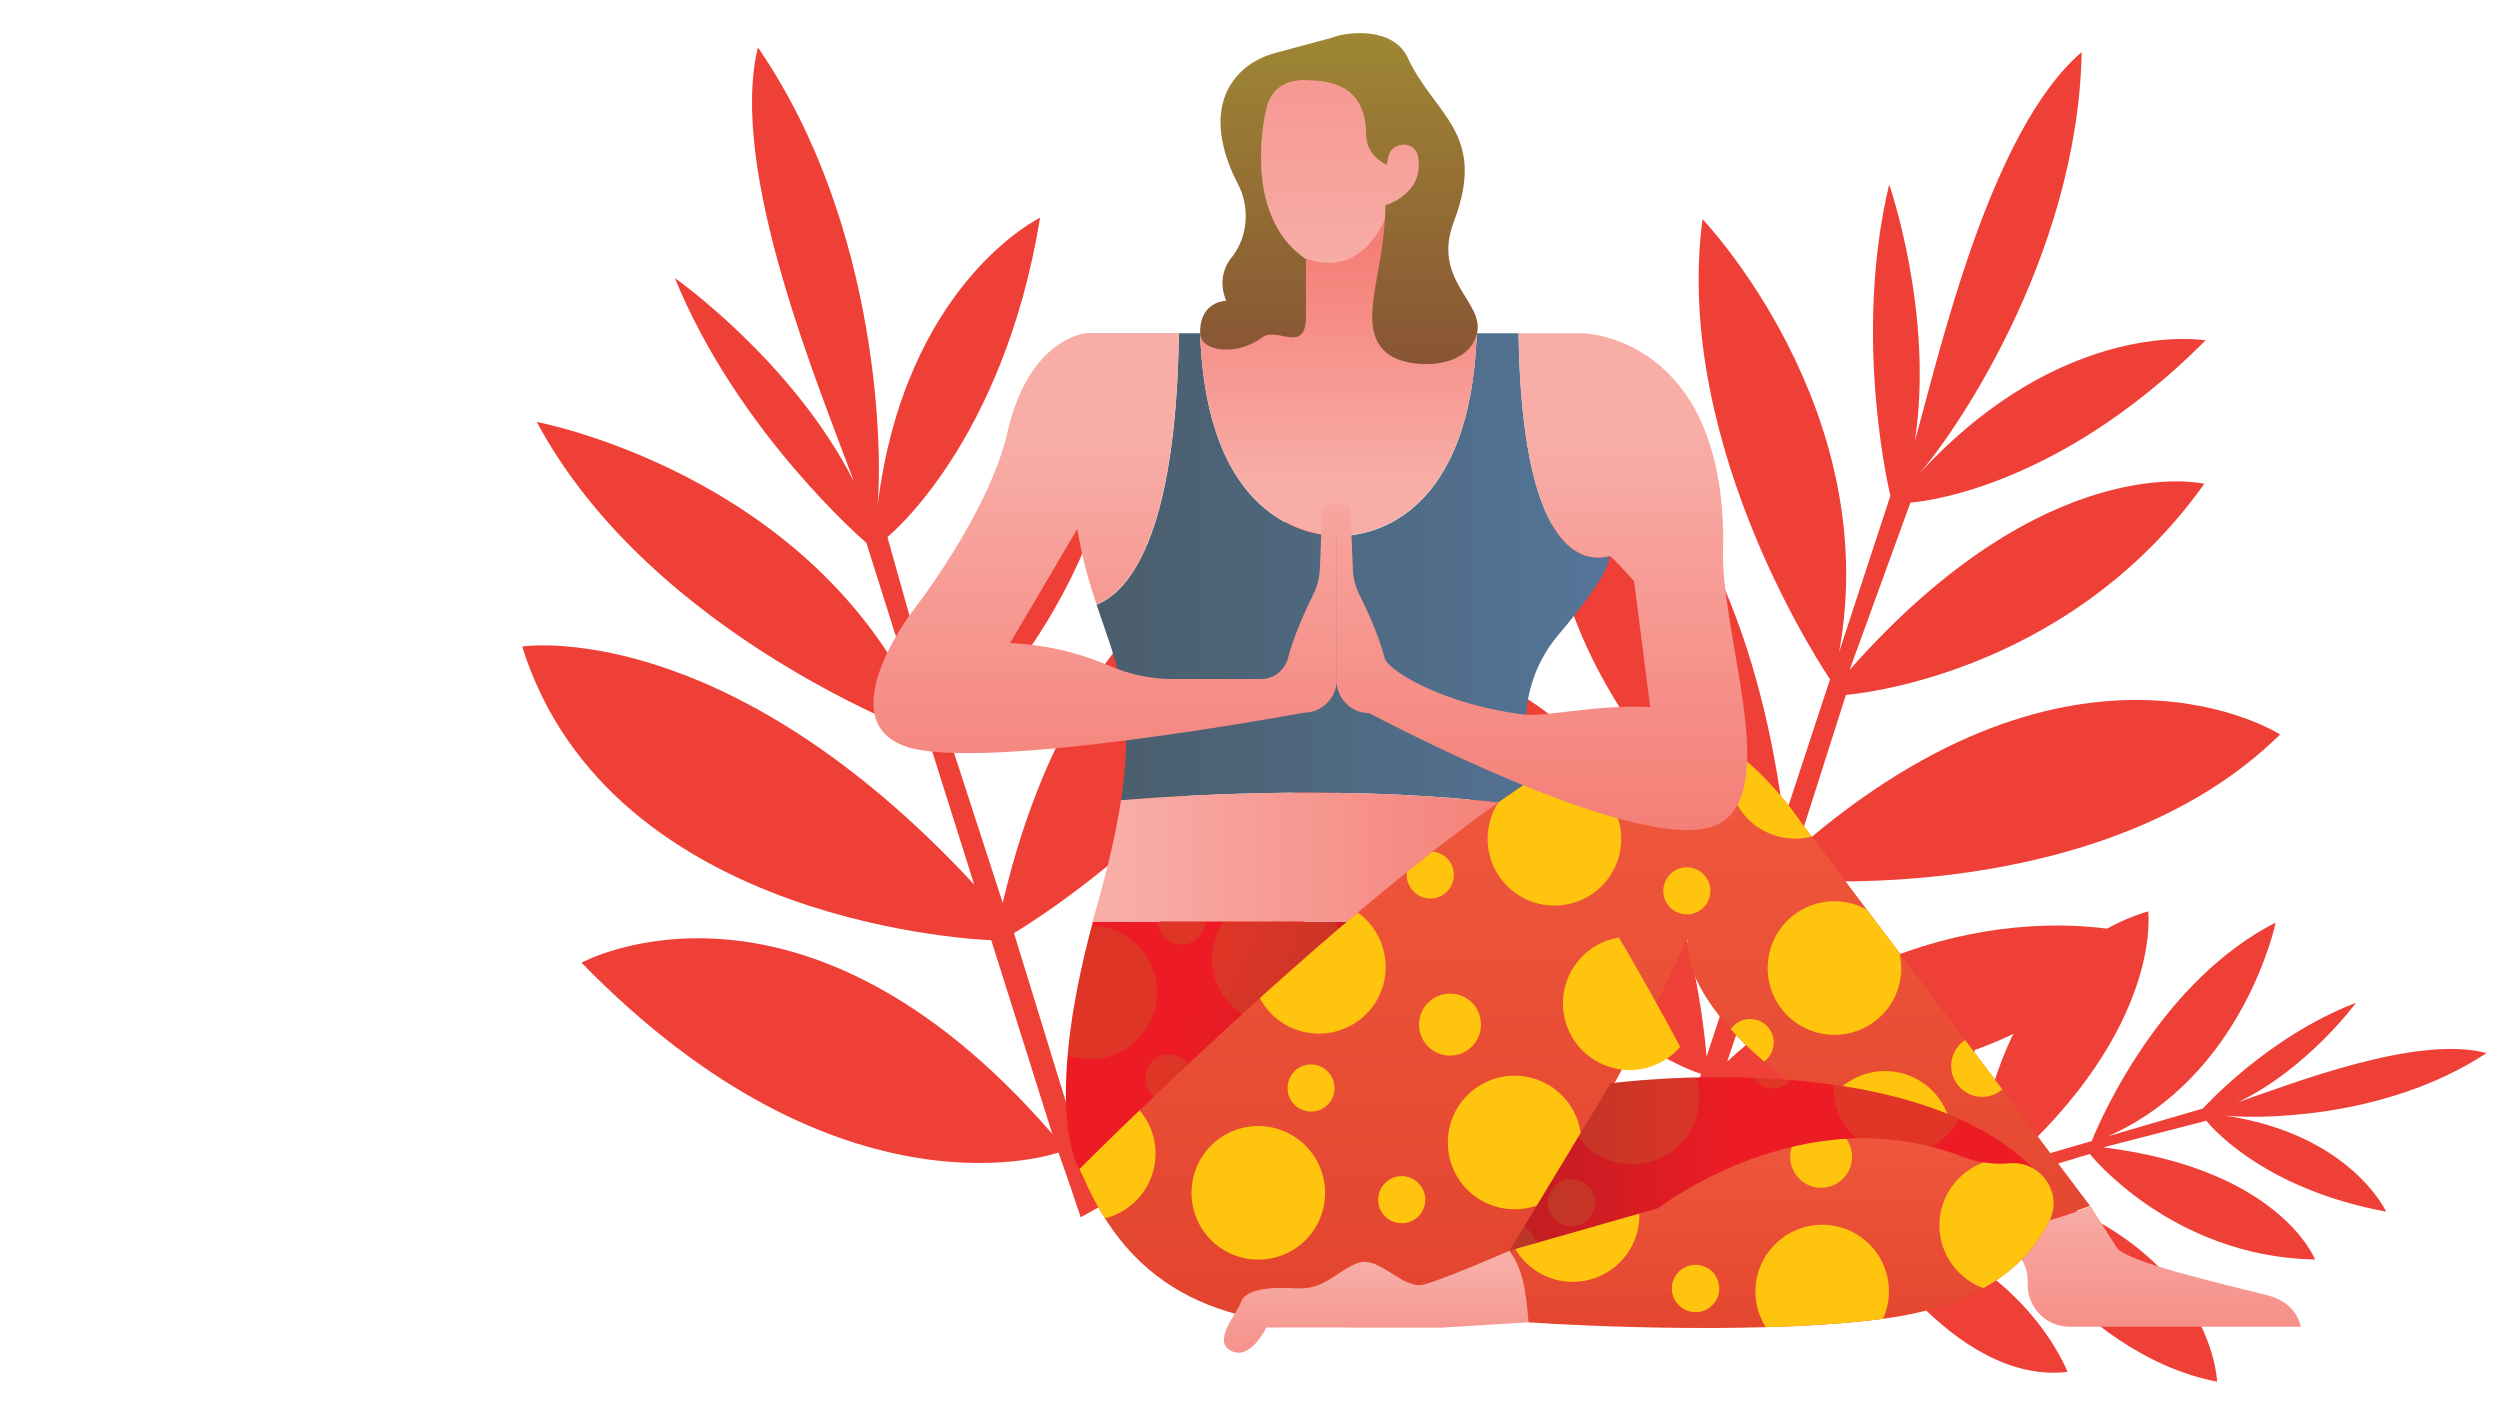 <?xml version="1.0" encoding="utf-8"?>
<!-- Generator: Adobe Illustrator 24.1.1, SVG Export Plug-In . SVG Version: 6.00 Build 0)  -->
<svg version="1.1" id="Layer_1" xmlns="http://www.w3.org/2000/svg" xmlns:xlink="http://www.w3.org/1999/xlink" x="0px" y="0px"
	 viewBox="0 0 102.32 58" enable-background="new 0 0 102.32 58" xml:space="preserve">
<g>
	<g>
		<path fill="#EF4037" d="M40.57,38.48l2.5,7.93C32.75,34.5,23.8,39.4,23.8,39.4c10.66,10.95,19.52,7.77,19.52,7.77
			s0.43,1.19,0.91,2.65l1.22-0.68c-0.28-0.71-0.6-1.49-0.98-2.34c0,0,11.27-6.97,10.12-15.23c0,0-8.36,3.36-10.66,14.52l-2.43-7.9
			c0,0,11.74-6.88,13.54-17.39c0,0-10.33,0.52-14,16.15l-2.16-6.65c0,0,7.26-6.04,7.23-16.35c0,0-6.44,2.63-7.72,15.4l-2.07-7.37
			c0,0,4.74-3.81,6.25-13.07c0,0-5.55,2.68-6.66,11.85c0.21-1.93,0.18-11.44-4.89-18.82c-1.22,5.03,2.51,13.91,3.93,17.77
			c-2.51-4.95-7.33-8.33-7.33-8.33c2.59,6.35,7.84,10.84,7.84,10.84l2.13,6.75c-4.54-9.63-15.62-11.7-15.62-11.7
			c4.71,8.8,15.99,12.87,15.99,12.87l1.91,6.06c-10.23-11.03-18.5-9.74-18.5-9.74C24.99,38.01,40.57,38.48,40.57,38.48z"/>
		<path fill="#EF4037" d="M22.88,18.18c0,0,10.28,8.68,14.66,11.35C37.54,29.53,27.33,20.95,22.88,18.18z"/>
		<path fill="#EF4037" d="M28.29,12.28c0,0,4.31,6.62,7.02,8.97C35.31,21.26,31.73,16.57,28.29,12.28z"/>
		<path fill="#EF4037" d="M42.18,9.49c0,0-5.04,7.74-6.15,11.98C36.03,21.47,41.22,11.14,42.18,9.49z"/>
		<path fill="#EF4037" d="M45.71,14.63c0,0-6,10.36-7.04,15.22C38.67,29.85,45.4,15.28,45.71,14.63z"/>
		<path fill="#EF4037" d="M54.31,21.5c0,0-9.85,9.05-13.17,16.16C41.13,37.67,49.72,26.21,54.31,21.5z"/>
		<path fill="#EF4037" d="M22.06,26.99c0,0,10.71,9.65,18.42,10.69C40.49,37.68,31.48,34.71,22.06,26.99z"/>
		<path fill="#EF4037" d="M44.35,46.34c0,0,5.91-10.04,9.72-13.56C54.08,32.79,45.3,45.25,44.35,46.34z"/>
		<path fill="#EF4037" d="M24.4,39.62c0,0,12.37,6.56,18.78,7.23C43.18,46.85,24.95,40.27,24.4,39.62z"/>
		<path fill="#EF4037" d="M31.26,3.4c0,0,2.91,12.36,4.15,15.58C35.41,18.98,33.52,9.77,31.26,3.4z"/>
	</g>
	<g>
		<path fill="#EF4037" d="M72.32,35.71l-2.47,7.53c-1.38-14.95-11.02-16.13-11.02-16.13C61,41.49,69.62,43.95,69.62,43.95
			s-0.33,1.16-0.77,2.56l1.32,0.15c0.18-0.7,0.36-1.48,0.54-2.35c0,0,12.58,0.86,16.28-6.17c0,0-8.33-2.04-16.3,5.31L73.19,36
			c0,0,12.9,1.19,20.13-5.94c0,0-8.28-5.33-19.79,4.72l2.02-6.34c0,0,8.97-0.64,14.67-8.64c0,0-6.44-1.54-14.52,7.62l2.49-6.85
			c0,0,5.78-0.31,12.08-6.64c0,0-5.78-1.01-11.73,5.47c1.23-1.37,6.49-8.74,6.66-17.27c-3.74,3.21-5.78,12.15-6.83,15.93
			c0.8-5.22-1.05-10.51-1.05-10.51c-1.52,6.35,0.05,12.74,0.05,12.74l-2.1,6.4c1.83-9.97-5.59-17.72-5.59-17.72
			c-1.24,9.42,5.22,18.83,5.22,18.83l-1.89,5.75c-1.79-14.21-8.91-17.8-8.91-17.8C60.53,26.7,72.32,35.71,72.32,35.71z"/>
		<path fill="#EF4037" d="M69.89,10.19c0,0,3.13,12.42,5.04,16.92C74.94,27.1,71.8,14.8,69.89,10.19z"/>
		<path fill="#EF4037" d="M77.35,8.63c0,0-0.34,7.51,0.45,10.84C77.8,19.47,77.64,13.86,77.35,8.63z"/>
		<path fill="#EF4037" d="M89.65,14.18c0,0-8.19,3.19-11.4,5.86C78.24,20.03,87.99,14.93,89.65,14.18z"/>
		<path fill="#EF4037" d="M89.53,20.11c0,0-10.4,4.68-13.89,7.86C75.64,27.98,88.93,20.44,89.53,20.11z"/>
		<path fill="#EF4037" d="M92.36,30.2c0,0-12.64,1.53-19.16,5.19C73.2,35.39,86.21,31.29,92.36,30.2z"/>
		<path fill="#EF4037" d="M64.37,16.55c0,0,2.93,13.4,8.32,18.49C72.69,35.05,67.38,27.74,64.37,16.55z"/>
		<path fill="#EF4037" d="M70.88,43.89c0,0,10.14-4.48,15.05-5.09C85.93,38.8,72.22,43.57,70.88,43.89z"/>
		<path fill="#EF4037" d="M59.17,27.62c0,0,5.93,11.94,10.51,16.01C69.69,43.63,59.24,28.43,59.17,27.62z"/>
		<path fill="#EF4037" d="M84.58,3.4c0,0-4.61,11.18-5.44,14.35C79.15,17.76,82.8,9.59,84.58,3.4z"/>
	</g>
	<g>
		<path fill="#EF4037" d="M80.86,48.11l-4.55,1.32c6.91-5.73,4.24-10.89,4.24-10.89c-6.37,5.93-4.67,11.01-4.67,11.01
			s-0.68,0.23-1.52,0.48l0.37,0.7c0.41-0.15,0.85-0.32,1.34-0.53c0,0,3.83,6.5,8.55,5.95c0,0-1.81-4.8-8.13-6.25l4.52-1.28
			c0,0,3.77,6.77,9.73,7.93c0,0-0.16-5.89-9.02-8.17l3.81-1.15c0,0,3.35,4.21,9.22,4.32c0,0-1.42-3.7-8.67-4.59l4.22-1.09
			c0,0,2.11,2.75,7.36,3.72c0,0-1.46-3.19-6.66-3.94c1.09,0.14,6.51,0.25,10.77-2.55c-2.85-0.76-7.95,1.25-10.17,2.01
			c2.85-1.37,4.83-4.07,4.83-4.07c-3.65,1.4-6.27,4.33-6.27,4.33l-3.87,1.13c5.54-2.46,6.85-8.74,6.85-8.74
			c-5.07,2.57-7.53,8.94-7.53,8.94l-3.47,1.01c6.41-5.68,5.78-10.41,5.78-10.41C81.32,39.25,80.86,48.11,80.86,48.11z"/>
		<path fill="#EF4037" d="M92.63,38.29c0,0-5.07,5.74-6.64,8.2C85.99,46.49,91,40.79,92.63,38.29z"/>
		<path fill="#EF4037" d="M95.92,41.44c0,0-3.82,2.37-5.2,3.89C90.73,45.33,93.44,43.35,95.92,41.44z"/>
		<path fill="#EF4037" d="M97.34,49.39c0,0-4.34-2.97-6.74-3.65C90.6,45.74,96.41,48.82,97.34,49.39z"/>
		<path fill="#EF4037" d="M94.37,51.33c0,0-5.82-3.55-8.58-4.2C85.79,47.14,94.01,51.15,94.37,51.33z"/>
		<path fill="#EF4037" d="M90.35,56.14c0,0-5.03-5.72-9.04-7.7C81.31,48.44,87.73,53.47,90.35,56.14z"/>
		<path fill="#EF4037" d="M87.63,37.72c0,0-5.62,5.98-6.32,10.35C81.31,48.07,83.12,42.98,87.63,37.72z"/>
		<path fill="#EF4037" d="M76.33,50.17c0,0,5.64,3.49,7.6,5.7C83.93,55.87,76.95,50.72,76.33,50.17z"/>
		<path fill="#EF4037" d="M80.41,38.89c0,0-3.89,6.96-4.35,10.6C76.06,49.49,80.03,39.2,80.41,38.89z"/>
		<path fill="#EF4037" d="M100.94,43.25c0,0-7.07,1.5-8.92,2.17C92.02,45.41,97.29,44.46,100.94,43.25z"/>
	</g>
	<g>
		<g>
			<defs>
				<path id="XMLID_10_" d="M44.18,47.86l12.08-10.14H44.73C42.62,45.58,44.18,47.86,44.18,47.86z"/>
			</defs>
			<linearGradient id="XMLID_2_" gradientUnits="userSpaceOnUse" x1="59.85" y1="46.985" x2="48.593" y2="42.075">
				<stop  offset="0" style="stop-color:#A41D21"/>
				<stop  offset="1" style="stop-color:#ED1C24"/>
			</linearGradient>
			<use xlink:href="#XMLID_10_"  overflow="visible" fill="url(#XMLID_2_)"/>
			<clipPath id="XMLID_3_">
				<use xlink:href="#XMLID_10_"  overflow="visible"/>
			</clipPath>
			<circle opacity="0.2" clip-path="url(#XMLID_3_)" fill="#A89C34" cx="56.71" cy="42.72" r="0.97"/>
			<path opacity="0.2" clip-path="url(#XMLID_3_)" fill="#A89C34" d="M49.33,37.69c0,0.53-0.43,0.97-0.97,0.97s-0.97-0.43-0.97-0.97
				c0-0.53,0.43-0.97,0.97-0.97S49.33,37.15,49.33,37.69z"/>
			<path opacity="0.2" clip-path="url(#XMLID_3_)" fill="#A89C34" d="M48.82,44.12c0,0.53-0.43,0.97-0.97,0.97
				c-0.53,0-0.97-0.43-0.97-0.97s0.43-0.97,0.97-0.97C48.38,43.15,48.82,43.59,48.82,44.12z"/>
			<path opacity="0.2" clip-path="url(#XMLID_3_)" fill="#A89C34" d="M55.07,39.23c0,1.51-1.22,2.73-2.73,2.73
				c-1.51,0-2.73-1.22-2.73-2.73s1.22-2.73,2.73-2.73C53.85,36.5,55.07,37.72,55.07,39.23z"/>
			<path opacity="0.2" clip-path="url(#XMLID_3_)" fill="#A89C34" d="M55.76,46.13c0,1.51-1.22,2.73-2.73,2.73
				c-1.51,0-2.73-1.22-2.73-2.73c0-1.51,1.22-2.73,2.73-2.73C54.54,43.39,55.76,44.62,55.76,46.13z"/>
			<path opacity="0.2" clip-path="url(#XMLID_3_)" fill="#A89C34" d="M47.35,40.62c0,1.51-1.22,2.73-2.73,2.73
				c-1.51,0-2.73-1.22-2.73-2.73c0-1.51,1.22-2.73,2.73-2.73C46.13,37.88,47.35,39.11,47.35,40.62z"/>
		</g>
		<linearGradient id="SVGID_1_" gradientUnits="userSpaceOnUse" x1="44.881" y1="23.278" x2="65.864" y2="23.278">
			<stop  offset="0" style="stop-color:#4A5D6B"/>
			<stop  offset="1" style="stop-color:#547699"/>
		</linearGradient>
		<path fill="url(#SVGID_1_)" d="M61.98,32.92l0.47-0.4v-2.9c0-1.32,0.46-2.6,1.31-3.61c0.99-1.17,2.16-2.69,2.1-3.25
			c-0.95,0.25-3.57,0.11-3.71-9.12h-1.71c-0.29,8.69-5.66,8.29-5.66,8.29s-5.37,0.39-5.66-8.29h-0.87
			c-0.11,8.46-2.11,10.61-3.37,11.11c0.79,2.36,1.61,4.01,1,8.01C48.99,32.5,55.63,32.13,61.98,32.92z"/>
		<linearGradient id="SVGID_2_" gradientUnits="userSpaceOnUse" x1="66.758" y1="35.079" x2="45.824" y2="35.079">
			<stop  offset="0" style="stop-color:#F3736B"/>
			<stop  offset="1" style="stop-color:#F8ADA7"/>
		</linearGradient>
		<path fill="url(#SVGID_2_)" d="M45.88,32.75c-0.18,1.2-0.5,2.61-0.98,4.32c-0.06,0.22-0.12,0.43-0.18,0.64h11.54l5.71-4.79
			C55.63,32.13,48.99,32.5,45.88,32.75z"/>
		<linearGradient id="SVGID_3_" gradientUnits="userSpaceOnUse" x1="54.782" y1="7.622" x2="54.782" y2="19.68">
			<stop  offset="0" style="stop-color:#F3736B"/>
			<stop  offset="1" style="stop-color:#F8ADA7"/>
		</linearGradient>
		<path fill="url(#SVGID_3_)" d="M56.7,13.63V8.41h-3.87v5.22h-3.71c0.29,8.69,5.66,8.29,5.66,8.29s5.37,0.39,5.66-8.29H56.7z"/>
		<g>
			<linearGradient id="SVGID_4_" gradientUnits="userSpaceOnUse" x1="54.867" y1="-10.947" x2="54.867" y2="11.115">
				<stop  offset="0" style="stop-color:#F3736B"/>
				<stop  offset="1" style="stop-color:#F8ADA7"/>
			</linearGradient>
			<path fill="url(#SVGID_4_)" d="M51.86,4.3c0,0-1.04,3.82,1.12,6.06c0,0,2.54,1.64,3.86-1.74c0,0,1.64-0.67,1.23-2.31
				c-0.33-1.32-1.33-0.3-1.34,0.3V3.1l-4.44-0.08L51.86,4.3z"/>
			<linearGradient id="SVGID_5_" gradientUnits="userSpaceOnUse" x1="54.796" y1="16.622" x2="54.796" y2="-4.267">
				<stop  offset="0" style="stop-color:#854E34"/>
				<stop  offset="1" style="stop-color:#A89C34"/>
			</linearGradient>
			<path fill="url(#SVGID_5_)" d="M52.22,2.16l2.27-0.61c0.64-0.26,2.53-0.47,3.13,0.82c1.09,2.35,3.26,3.08,1.89,6.68
				c-0.93,2.42,1.25,3.3,0.94,4.59c-0.36,1.53-2.85,1.5-3.69,0.81c-1.31-1.08-0.06-3.27-0.06-6.05c0,0,1.64-0.46,1.33-2.03
				c-0.12-0.59-1.01-0.6-1.19-0.02c-0.03,0.11-0.06,0.24-0.08,0.39c0,0-0.85-0.33-0.85-1.26s-0.33-2.19-2.34-2.19
				c0,0-1.45-0.22-1.74,1.17c0,0-1.09,4.32,1.62,6.15v2.32c0,1.62-1.17,0.4-1.81,0.89c-1,0.76-2.51,0.58-2.52-0.18
				c-0.03-1.33,1.07-1.33,1.07-1.33s-0.47-0.9,0.21-1.77c0.01-0.01,0.02-0.02,0.03-0.03c0.65-0.85,0.73-2.02,0.24-2.97
				C50.12,6.49,49.35,4.44,50.73,3C51.13,2.58,51.66,2.31,52.22,2.16z"/>
		</g>
		<g>
			<defs>
				<path id="XMLID_9_" d="M73.7,33.64c0,0-3.34-5.09-6.87-3.91c-6.95,2.32-22.65,18.12-22.65,18.12s0.07,0.12,0.16,0.33
					c2.29,5.3,6.54,6.14,11.28,6.14h3.47c3.75-2.55,9.98-15.89,9.98-15.89s-0.64,2.95,6.23,7.27l6,4.37
					c1.23,0.01,2.83-0.13,4.24-0.72L73.7,33.64z"/>
			</defs>
			<linearGradient id="XMLID_4_" gradientUnits="userSpaceOnUse" x1="64.864" y1="55.042" x2="64.864" y2="27.62">
				<stop  offset="0" style="stop-color:#E2432D"/>
				<stop  offset="1" style="stop-color:#F15C3F"/>
			</linearGradient>
			<use xlink:href="#XMLID_9_"  overflow="visible" fill="url(#XMLID_4_)"/>
			<clipPath id="XMLID_5_">
				<use xlink:href="#XMLID_9_"  overflow="visible"/>
			</clipPath>
			<path clip-path="url(#XMLID_5_)" fill="#FFC40D" d="M54.14,49.53c-0.39,1.46-1.89,2.32-3.35,1.93c-1.46-0.39-2.32-1.89-1.93-3.35
				c0.39-1.46,1.89-2.32,3.35-1.93C53.67,46.58,54.53,48.07,54.14,49.53z"/>
			<path clip-path="url(#XMLID_5_)" fill="#FFC40D" d="M47.2,47.92c-0.39,1.46-1.89,2.32-3.35,1.93c-1.46-0.39-2.32-1.89-1.93-3.35
				s1.89-2.32,3.35-1.93C46.73,44.97,47.59,46.47,47.2,47.92z"/>
			<path clip-path="url(#XMLID_5_)" fill="#FFC40D" d="M64.63,47.47c-0.39,1.46-1.89,2.32-3.35,1.93c-1.46-0.39-2.32-1.89-1.93-3.35
				c0.39-1.46,1.89-2.32,3.35-1.93C64.15,44.51,65.02,46.01,64.63,47.47z"/>
			<path clip-path="url(#XMLID_5_)" fill="#FFC40D" d="M76.12,32.3c-0.39,1.46-1.89,2.32-3.35,1.93c-1.46-0.39-2.32-1.89-1.93-3.35
				s1.89-2.32,3.35-1.93C75.65,29.34,76.51,30.84,76.12,32.3z"/>
			<path clip-path="url(#XMLID_5_)" fill="#FFC40D" d="M60.57,42.26c-0.18,0.68-0.88,1.08-1.55,0.9c-0.68-0.18-1.08-0.88-0.9-1.55
				c0.18-0.68,0.88-1.08,1.55-0.9C60.35,40.88,60.75,41.58,60.57,42.26z"/>
			<path clip-path="url(#XMLID_5_)" fill="#FFC40D" d="M82.35,43.95c-0.18,0.68-0.88,1.08-1.55,0.9c-0.68-0.18-1.08-0.88-0.9-1.55
				c0.18-0.68,0.88-1.08,1.55-0.9C82.13,42.58,82.54,43.28,82.35,43.95z"/>
			<path clip-path="url(#XMLID_5_)" fill="#FFC40D" d="M56.62,40.28c-0.39,1.46-1.89,2.32-3.35,1.93c-1.46-0.39-2.32-1.89-1.93-3.35
				c0.39-1.46,1.89-2.32,3.35-1.93C56.14,37.32,57.01,38.82,56.62,40.28z"/>
			<path clip-path="url(#XMLID_5_)" fill="#FFC40D" d="M58.3,49.35c-0.14,0.52-0.67,0.82-1.18,0.68c-0.52-0.14-0.82-0.67-0.68-1.18
				c0.14-0.52,0.67-0.82,1.18-0.68C58.13,48.31,58.44,48.84,58.3,49.35z"/>
			<path clip-path="url(#XMLID_5_)" fill="#FFC40D" d="M54.59,44.78c-0.14,0.52-0.67,0.82-1.18,0.68c-0.52-0.14-0.82-0.67-0.68-1.18
				c0.14-0.52,0.67-0.82,1.18-0.68C54.42,43.74,54.72,44.27,54.59,44.78z"/>
			<path clip-path="url(#XMLID_5_)" fill="#FFC40D" d="M59.47,36.06c-0.14,0.52-0.67,0.82-1.18,0.68c-0.52-0.14-0.82-0.67-0.68-1.18
				c0.14-0.52,0.67-0.82,1.18-0.68C59.31,35.02,59.61,35.55,59.47,36.06z"/>
			<path clip-path="url(#XMLID_5_)" fill="#FFC40D" d="M69.97,36.71c-0.14,0.52-0.67,0.82-1.18,0.68c-0.52-0.14-0.82-0.67-0.68-1.18
				c0.14-0.52,0.67-0.82,1.18-0.68C69.8,35.67,70.11,36.2,69.97,36.71z"/>
			<path clip-path="url(#XMLID_5_)" fill="#FFC40D" d="M72.56,42.92c-0.14,0.52-0.67,0.82-1.18,0.68c-0.52-0.14-0.82-0.67-0.68-1.18
				c0.14-0.52,0.67-0.82,1.18-0.68C72.39,41.87,72.7,42.4,72.56,42.92z"/>
			<path clip-path="url(#XMLID_5_)" fill="#FFC40D" d="M66.26,35.04c-0.39,1.46-1.89,2.32-3.35,1.93c-1.46-0.39-2.32-1.89-1.93-3.35
				c0.39-1.46,1.89-2.32,3.35-1.93C65.78,32.09,66.65,33.59,66.26,35.04z"/>
			
				<ellipse transform="matrix(0.556 -0.831 0.831 0.556 -4.513 73.671)" clip-path="url(#XMLID_5_)" fill="#FFC40D" cx="66.71" cy="41.06" rx="2.73" ry="2.73"/>
			<path clip-path="url(#XMLID_5_)" fill="#FFC40D" d="M77.72,40.33c-0.39,1.46-1.89,2.32-3.35,1.93c-1.46-0.39-2.32-1.89-1.93-3.35
				c0.39-1.46,1.89-2.32,3.35-1.93C77.24,37.38,78.11,38.88,77.72,40.33z"/>
			<path clip-path="url(#XMLID_5_)" fill="#FFC40D" d="M79.79,47.28c-0.39,1.46-1.89,2.32-3.35,1.93c-1.46-0.39-2.32-1.89-1.93-3.35
				c0.39-1.46,1.89-2.32,3.35-1.93C79.32,44.32,80.18,45.82,79.79,47.28z"/>
		</g>
		<linearGradient id="SVGID_6_" gradientUnits="userSpaceOnUse" x1="87.722" y1="59.319" x2="87.722" y2="49.023">
			<stop  offset="0" style="stop-color:#F3736B"/>
			<stop  offset="1" style="stop-color:#F8ADA7"/>
		</linearGradient>
		<path fill="url(#SVGID_6_)" d="M92.79,53.01c-0.94-0.23-2.48-0.61-3.62-0.93c-0.45-0.12-2.23-0.63-2.52-0.99l-1.09-1.73
			c-1.41,0.59-3.01,1-4.24,1l1,0.73c0.42,0.31,0.67,0.8,0.67,1.32v0.18c0,0.94,0.76,1.71,1.71,1.71h9.47
			C94.14,54.28,94.06,53.33,92.79,53.01z"/>
		<linearGradient id="SVGID_7_" gradientUnits="userSpaceOnUse" x1="45.213" y1="38.155" x2="45.213" y2="17.915">
			<stop  offset="0" style="stop-color:#F3736B"/>
			<stop  offset="1" style="stop-color:#F8ADA7"/>
		</linearGradient>
		<path fill="url(#SVGID_7_)" d="M54.12,20.94c-0.02,0.33-0.07,1.57-0.1,2.32c-0.01,0.37-0.11,0.74-0.27,1.07
			c-0.3,0.61-0.8,1.68-1.03,2.59c-0.13,0.51-0.58,0.87-1.1,0.87l-3.64,0c-0.89,0-1.77-0.19-2.6-0.55c-0.88-0.38-2.27-0.84-4.04-0.92
			l2.75-4.67c0.21,1.23,0.49,2.21,0.79,3.09c1.25-0.5,3.25-2.65,3.37-11.11h-3.76c0,0-2.37,0.15-3.26,4.07
			c-0.77,3.36-3.92,7.37-3.92,7.37s-3.35,4.4-0.24,5.48c3.11,1.08,16.29-1.38,16.29-1.38c0.74,0,1.35-0.6,1.35-1.35v-7.19
			C54.69,20.64,54.15,20.46,54.12,20.94z"/>
		<linearGradient id="SVGID_8_" gradientUnits="userSpaceOnUse" x1="63.099" y1="38.155" x2="63.099" y2="17.915">
			<stop  offset="0" style="stop-color:#F3736B"/>
			<stop  offset="1" style="stop-color:#F8ADA7"/>
		</linearGradient>
		<path fill="url(#SVGID_8_)" d="M70.53,22.17c0-8.44-5.75-8.53-5.75-8.53h-2.63c0.14,9.24,2.76,9.38,3.71,9.12
			c-0.01-0.14,1.02,1.03,1.02,1.03l0.66,5.15c-2.22-0.12-4.26,0.42-5.21,0.3c-3.29-0.42-5.53-1.8-5.66-2.31
			c-0.23-0.91-0.73-1.99-1.03-2.59c-0.17-0.33-0.26-0.7-0.27-1.07c-0.03-0.75-0.08-1.99-0.1-2.32c-0.03-0.48-0.57-0.3-0.57-0.3v7.19
			c0,0.74,0.6,1.35,1.35,1.35c0,0,11.54,6.18,14.37,4.49C72.93,32.17,70.29,25.64,70.53,22.17z"/>
		<g>
			<defs>
				<path id="XMLID_11_" d="M84,48.73c-4.55-6.23-18.08-4.39-18.08-4.39l-4.14,6.85l16.71-0.7L84,48.73z"/>
			</defs>
			<linearGradient id="XMLID_6_" gradientUnits="userSpaceOnUse" x1="56.818" y1="47.642" x2="70.951" y2="47.642">
				<stop  offset="0" style="stop-color:#A41D21"/>
				<stop  offset="1" style="stop-color:#ED1C24"/>
			</linearGradient>
			<use xlink:href="#XMLID_11_"  overflow="visible" fill="url(#XMLID_6_)"/>
			<clipPath id="XMLID_7_">
				<use xlink:href="#XMLID_11_"  overflow="visible"/>
			</clipPath>
			<g opacity="0.2" clip-path="url(#XMLID_7_)">
				<path fill="#A89C34" d="M62.54,53.92c-1,1.13-2.72,1.24-3.86,0.25c-1.13-1-1.24-2.72-0.25-3.86c1-1.13,2.72-1.24,3.86-0.25
					C63.42,51.06,63.54,52.79,62.54,53.92z"/>
				<path fill="#A89C34" d="M72.85,56.73c-1,1.13-2.72,1.24-3.86,0.25c-1.13-1-1.24-2.72-0.25-3.86c1-1.13,2.72-1.24,3.86-0.25
					C73.73,53.86,73.84,55.59,72.85,56.73z"/>
				<path fill="#A89C34" d="M71.53,50.25c-0.46,0.53-1.26,0.58-1.79,0.11c-0.53-0.46-0.58-1.26-0.11-1.79
					c0.46-0.53,1.26-0.58,1.79-0.11C71.94,48.93,71.99,49.73,71.53,50.25z"/>
				<path fill="#A89C34" d="M68.86,46.73c-1,1.13-2.72,1.24-3.86,0.25c-1.13-1-1.24-2.72-0.25-3.86c1-1.13,2.72-1.24,3.86-0.25
					C69.75,43.87,69.86,45.6,68.86,46.73z"/>
				<path fill="#A89C34" d="M66.34,55.6c-0.35,0.4-0.96,0.44-1.36,0.09c-0.4-0.35-0.44-0.96-0.09-1.36c0.35-0.4,0.96-0.44,1.36-0.09
					C66.65,54.59,66.69,55.2,66.34,55.6z"/>
				<path fill="#A89C34" d="M65.04,49.86c-0.35,0.4-0.96,0.44-1.36,0.09c-0.4-0.35-0.44-0.96-0.09-1.36
					c0.35-0.4,0.96-0.44,1.36-0.09C65.36,48.85,65.4,49.46,65.04,49.86z"/>
				<path fill="#A89C34" d="M73.29,44.22c-0.35,0.4-0.96,0.44-1.36,0.09c-0.4-0.35-0.44-0.96-0.09-1.36
					c0.35-0.4,0.96-0.44,1.36-0.09C73.61,43.21,73.65,43.82,73.29,44.22z"/>
				<path fill="#A89C34" d="M82.41,49.46c-0.35,0.4-0.96,0.44-1.36,0.09c-0.4-0.35-0.44-0.96-0.09-1.36
					c0.35-0.4,0.96-0.44,1.36-0.09C82.72,48.45,82.76,49.06,82.41,49.46z"/>
				<path fill="#A89C34" d="M79.83,46.32c-1,1.13-2.72,1.24-3.86,0.25s-1.24-2.72-0.25-3.86c1-1.13,2.72-1.24,3.86-0.25
					C80.71,43.46,80.82,45.18,79.83,46.32z"/>
				<path fill="#A89C34" d="M80.29,53.78c-1,1.13-2.72,1.24-3.86,0.25c-1.13-1-1.24-2.72-0.25-3.86c1-1.13,2.72-1.24,3.86-0.25
					C81.17,50.92,81.28,52.65,80.29,53.78z"/>
				<path fill="#A89C34" d="M87.75,56.14c-1,1.13-2.72,1.24-3.86,0.25c-1.13-1-1.24-2.72-0.25-3.86c1-1.13,2.72-1.24,3.86-0.25
					C88.63,53.28,88.74,55.01,87.75,56.14z"/>
			</g>
		</g>
		<linearGradient id="SVGID_9_" gradientUnits="userSpaceOnUse" x1="56.346" y1="59.34" x2="56.346" y2="51.762">
			<stop  offset="0" style="stop-color:#F3736B"/>
			<stop  offset="1" style="stop-color:#F8ADA7"/>
		</linearGradient>
		<path fill="url(#SVGID_9_)" d="M61.78,51.19c0,0-2.61,1.14-3.49,1.38c-0.88,0.24-1.84-1.2-2.71-0.88
			c-0.88,0.32-1.36,1.12-2.55,1.04c-1.2-0.08-2.08,0.08-2.24,0.56c-0.16,0.48-1.2,1.6-0.4,2c0.8,0.4,1.44-0.96,1.44-0.96h7.27
			l3.47-0.21C62.8,52.29,61.78,51.19,61.78,51.19z"/>
		<g>
			<defs>
				<path id="XMLID_12_" d="M82.27,47.61l-0.11,0.01c-0.64,0.05-1.28-0.06-1.88-0.29c-6.47-2.5-12.41,2.12-12.41,2.12l-6.09,1.74
					c0.49,0.72,0.66,1.37,0.78,2.93c2.2,0.16,10.14,0.52,14.89-0.2c3.93-0.6,5.67-2.41,6.43-3.96
					C84.44,48.83,83.53,47.52,82.27,47.61z"/>
			</defs>
			<linearGradient id="XMLID_8_" gradientUnits="userSpaceOnUse" x1="72.919" y1="55.88" x2="72.919" y2="44.382">
				<stop  offset="0" style="stop-color:#E2432D"/>
				<stop  offset="1" style="stop-color:#F15C3F"/>
			</linearGradient>
			<use xlink:href="#XMLID_12_"  overflow="visible" fill="url(#XMLID_8_)"/>
			<clipPath id="XMLID_13_">
				<use xlink:href="#XMLID_12_"  overflow="visible"/>
			</clipPath>
			<path clip-path="url(#XMLID_13_)" fill="#FFC40D" d="M66.36,51.6c-1.03,1.1-2.76,1.16-3.86,0.12c-1.1-1.03-1.16-2.76-0.12-3.86
				c1.03-1.1,2.76-1.16,3.86-0.12C67.33,48.77,67.39,50.5,66.36,51.6z"/>
			<path clip-path="url(#XMLID_13_)" fill="#FFC40D" d="M76.57,54.73c-1.03,1.1-2.76,1.16-3.86,0.12c-1.1-1.03-1.16-2.76-0.12-3.86
				c1.03-1.1,2.76-1.16,3.86-0.12C77.55,51.89,77.6,53.62,76.57,54.73z"/>
			<path clip-path="url(#XMLID_13_)" fill="#FFC40D" d="M75.46,48.21c-0.48,0.51-1.28,0.54-1.79,0.06
				c-0.51-0.48-0.54-1.28-0.06-1.79c0.48-0.51,1.28-0.54,1.79-0.06C75.91,46.9,75.94,47.7,75.46,48.21z"/>
			<path clip-path="url(#XMLID_13_)" fill="#FFC40D" d="M72.91,44.61c-1.03,1.1-2.76,1.16-3.86,0.12s-1.16-2.76-0.12-3.86
				c1.03-1.1,2.76-1.16,3.86-0.12C73.88,41.78,73.94,43.51,72.91,44.61z"/>
			<path clip-path="url(#XMLID_13_)" fill="#FFC40D" d="M70.1,53.4c-0.37,0.39-0.98,0.41-1.37,0.04c-0.39-0.37-0.41-0.98-0.04-1.37
				c0.37-0.39,0.98-0.41,1.37-0.04C70.45,52.4,70.47,53.01,70.1,53.4z"/>
			<path clip-path="url(#XMLID_13_)" fill="#FFC40D" d="M68.99,47.62c-0.37,0.39-0.98,0.41-1.37,0.04
				c-0.39-0.37-0.41-0.98-0.04-1.37c0.37-0.39,0.98-0.41,1.37-0.04C69.33,46.62,69.35,47.23,68.99,47.62z"/>
			<path clip-path="url(#XMLID_13_)" fill="#FFC40D" d="M77.41,42.24c-0.37,0.39-0.98,0.41-1.37,0.04
				c-0.39-0.37-0.41-0.98-0.04-1.37c0.37-0.39,0.98-0.41,1.37-0.04C77.76,41.24,77.78,41.85,77.41,42.24z"/>
			<path clip-path="url(#XMLID_13_)" fill="#FFC40D" d="M86.36,47.77c-0.37,0.39-0.98,0.41-1.37,0.04
				c-0.39-0.37-0.41-0.98-0.04-1.37c0.37-0.39,0.98-0.41,1.37-0.04C86.71,46.77,86.73,47.38,86.36,47.77z"/>
			<path clip-path="url(#XMLID_13_)" fill="#FFC40D" d="M83.88,44.54c-1.03,1.1-2.76,1.16-3.86,0.12c-1.1-1.03-1.16-2.76-0.12-3.86
				c1.03-1.1,2.76-1.16,3.86-0.12S84.91,43.44,83.88,44.54z"/>
			<path clip-path="url(#XMLID_13_)" fill="#FFC40D" d="M84.1,52.02c-1.03,1.1-2.76,1.16-3.86,0.12c-1.1-1.03-1.16-2.76-0.12-3.86
				c1.03-1.1,2.76-1.16,3.86-0.12C85.08,49.19,85.13,50.92,84.1,52.02z"/>
			<path clip-path="url(#XMLID_13_)" fill="#FFC40D" d="M91.48,54.62c-1.03,1.1-2.76,1.16-3.86,0.12c-1.1-1.03-1.16-2.76-0.12-3.86
				c1.03-1.1,2.76-1.16,3.86-0.12C92.46,51.78,92.51,53.51,91.48,54.62z"/>
		</g>
	</g>
</g>
</svg>
